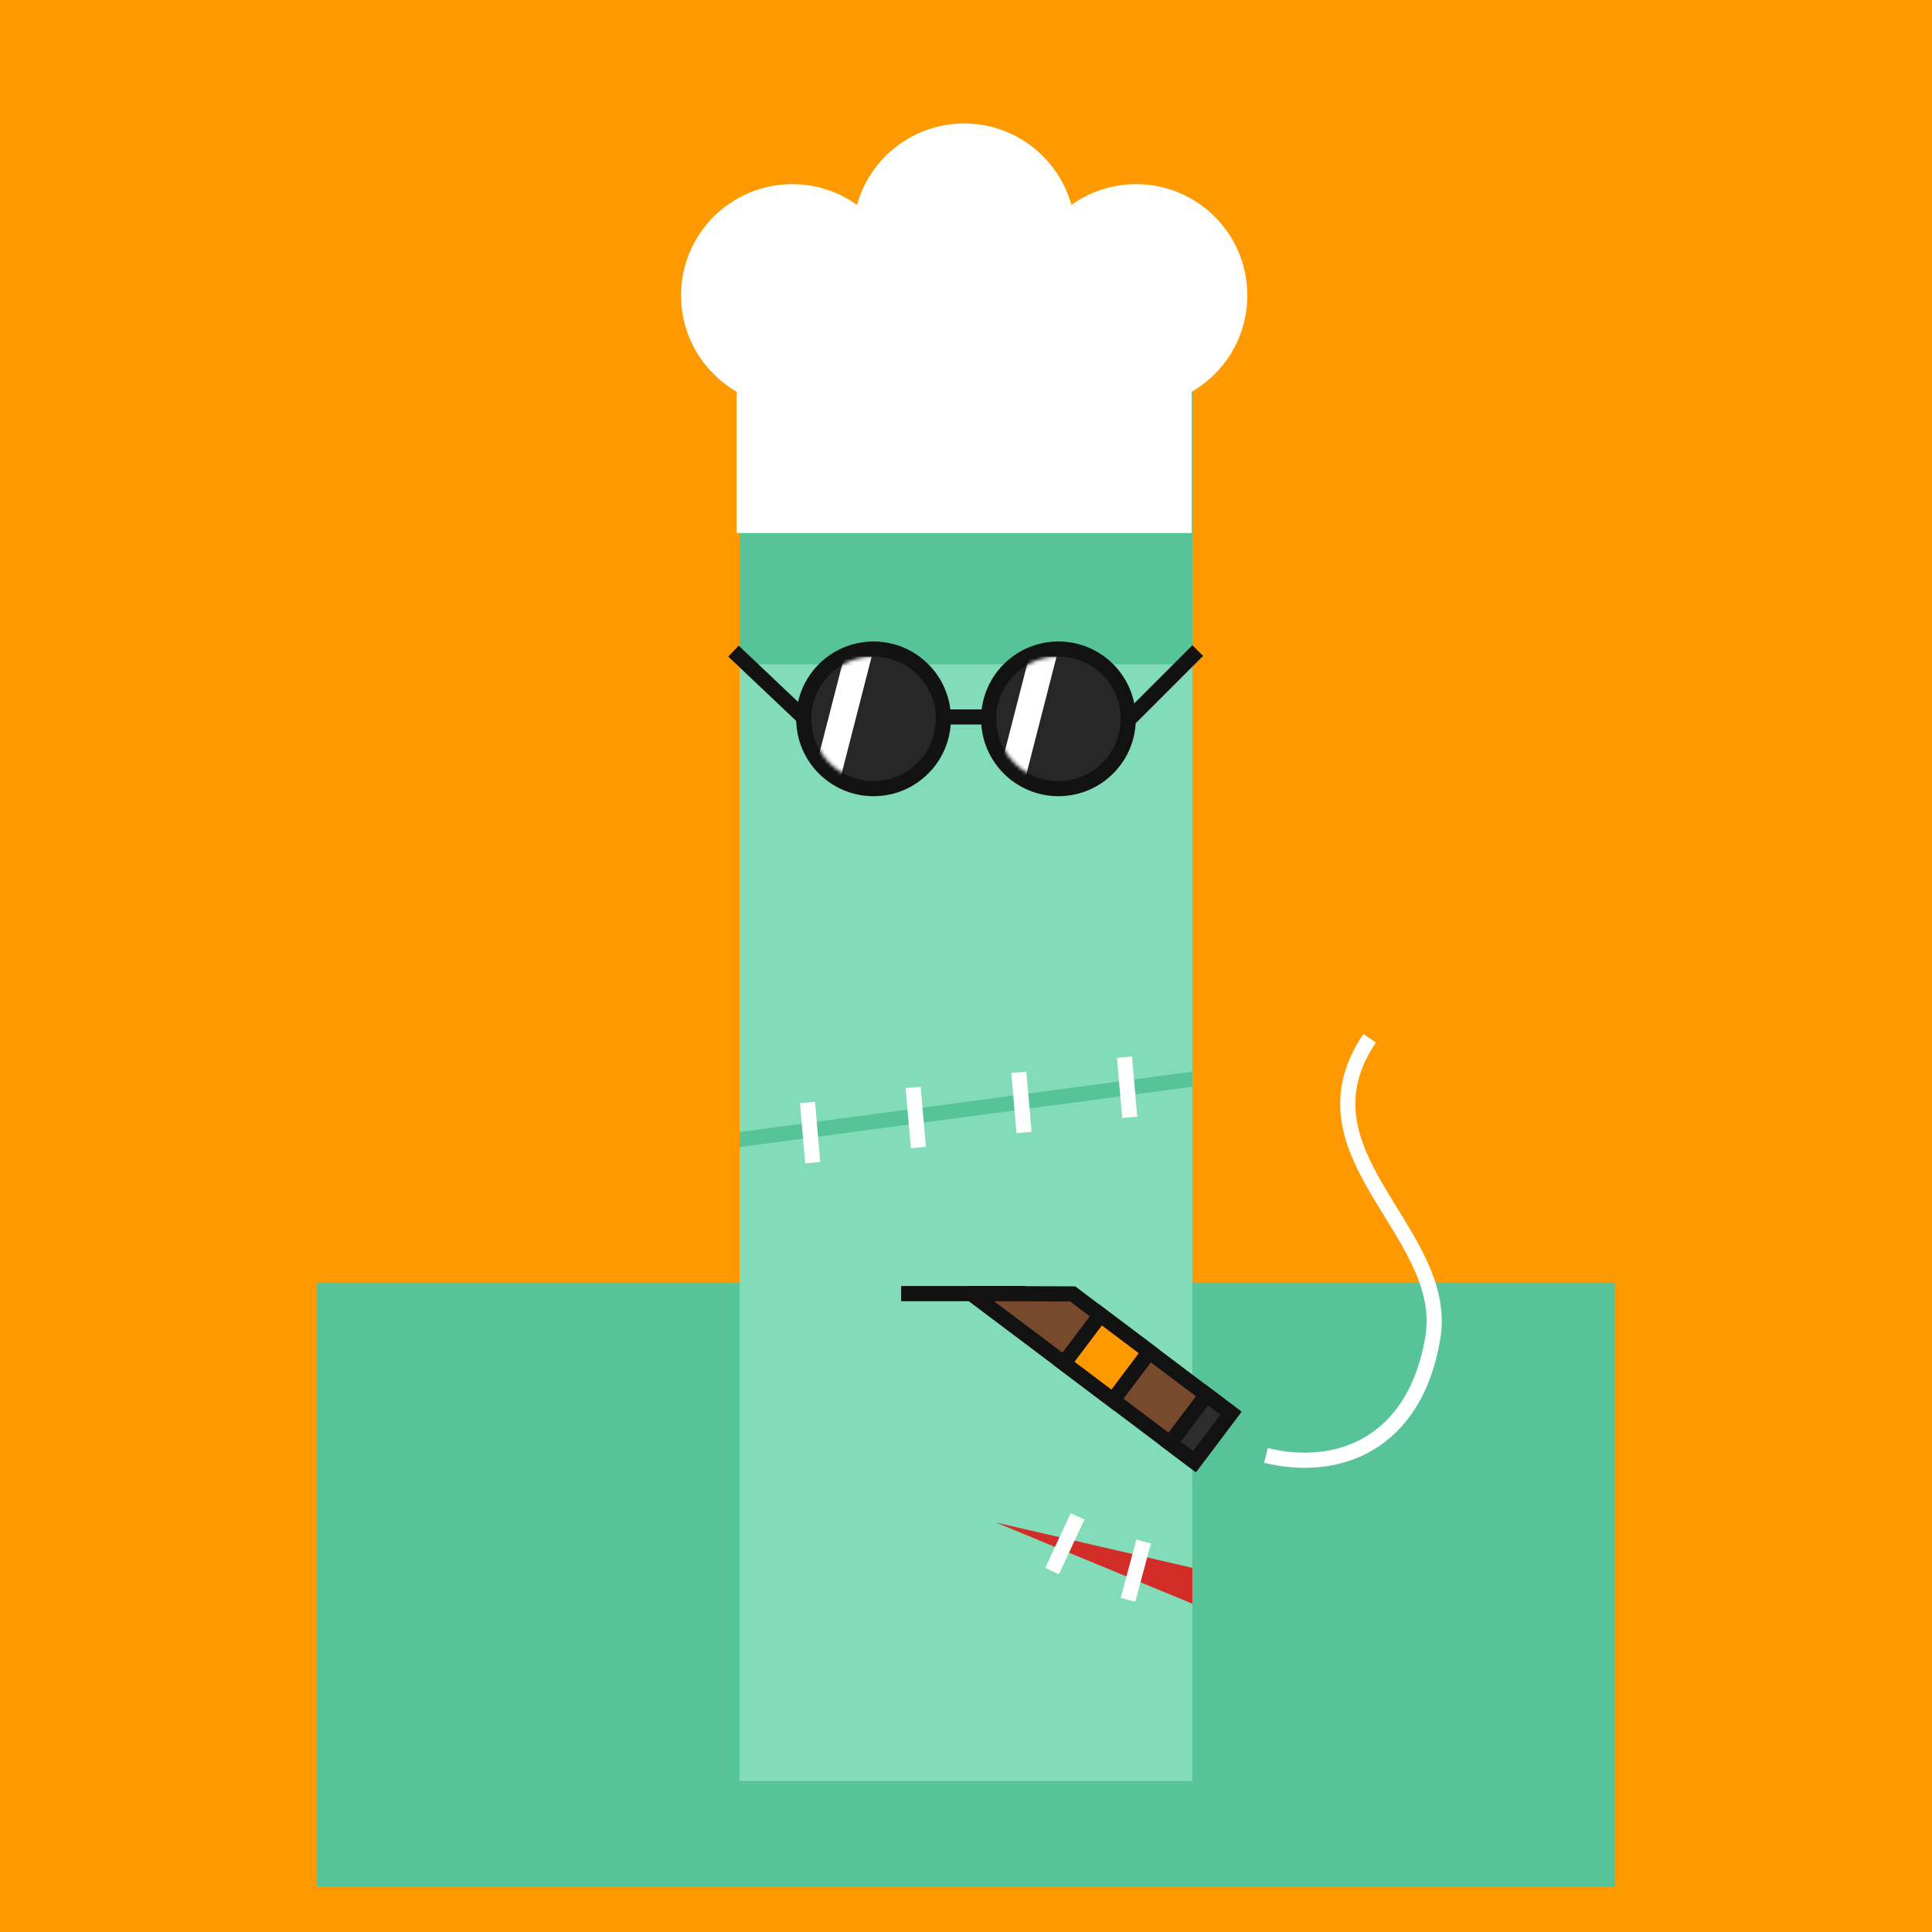 <svg xmlns="http://www.w3.org/2000/svg" viewBox="0 0 512 512"><rect x="0" y="0" width="512" height="512" fill="#808080" stroke="none"/><g id="layer1" transform="translate(0, 0)"><svg width="512" height="512" viewBox="0 0 512 512" fill="none" xmlns="http://www.w3.org/2000/svg">
<g clip-path="url(#clip0_75_1445)">
<path d="M512 0H0V512H512V0Z" fill="#FF9900"/>
<path d="M428 340H84V500H428V340Z" fill="#56C399"/>
<g>
<animateTransform attributeName="transform" type="translate" dur="0.4s" repeatCount="indefinite" keyTimes="0;0.5;1" values="0 0;0 28;0 0" />
<path d="M316 176H196V472H316V176Z" fill="#82DCB9"/>
<path d="M264 403.5L316 415.5V425L264 403.5Z" fill="#D22D27"/>
<path d="M287.387 402.69L283.762 401L277 415.501L280.625 417.191L287.387 402.69Z" fill="white"/>
<path d="M305.004 409.035L301.141 408L297 423.455L300.863 424.49L305.004 409.035Z" fill="white"/>
<path d="M196 300L316 284V288L196 304V300Z" fill="#56C399"/>
<path d="M215.985 292L212 292.349L213.394 308.288L217.379 307.939L215.985 292Z" fill="white"/>
<path d="M243.985 288L240 288.349L241.394 304.288L245.379 303.939L243.985 288Z" fill="white"/>
<path d="M271.985 284L268 284.349L269.394 300.288L273.379 299.939L271.985 284Z" fill="white"/>
<path d="M299.985 280L296 280.349L297.394 296.288L301.379 295.939L299.985 280Z" fill="white"/>
<path d="M316 176H196V96H316V176Z" fill="#56C399"/>
<path d="M262 96H250V132H262V96Z" fill="#82DCB9">
<animate attributeName="fill" values="#82DCB9; #82DCB9; #fff; #82DCB9;#fff; #82DCB9;#fff; #82DCB9;#fff; #82DCB9;#fff; #82DCB9;#fff; #82DCB9;#82DCB9" keyTimes="0; 0.74; 0.76; 0.78;0.8;0.82;0.84;0.86;0.88;0.9;0.92;0.94;0.96;0.98;1" dur="5s" repeatCount="indefinite" />
</path>
</g>
</g>
<defs>
<clipPath id="clip0_75_1445">
<rect width="512" height="512" fill="white"/>
</clipPath>
</defs>
</svg>
</g><g id="layer2" transform="translate(84, 22)"><svg width="344" height="344" viewBox="0 0 344 344" fill="none" xmlns="http://www.w3.org/2000/svg"><g>
<animateTransform attributeName="transform" type="translate" dur="0.4s" repeatCount="indefinite" keyTimes="0;0.5;1" values="0 0;0 28;0 0" />
<rect width="120.6" height="58.96" transform="matrix(1 0 0 -1 111.22 119.26)" fill="white"/>
<circle cx="171.52" cy="40.2" r="29.48" fill="white"/>
<circle cx="125.96" cy="56.28" r="29.48" fill="white"/>
<circle cx="217.08" cy="56.28" r="29.48" fill="white"/>
</g></svg>
</g><g id="layer3" transform="translate(84, 55)"><svg width="344" height="344" viewBox="0 0 344 344" fill="none" xmlns="http://www.w3.org/2000/svg">
<g>
<animateTransform attributeName="transform" type="translate" dur="0.4s" repeatCount="indefinite" keyTimes="0;0.5;1" values="0 0;0 28;0 0" />
<circle cx="147.5" cy="135.5" r="18.5" fill="#272727" stroke="#121212" stroke-width="4"/>
<line x1="110.375" y1="117.548" x2="129.375" y2="135.548" stroke="#121212" stroke-width="4"/>
<mask id="mask0_59_934" style="mask-type:alpha" maskUnits="userSpaceOnUse" x="131" y="119" width="33" height="33">
<circle cx="147.5" cy="135.5" r="16.5" fill="#191919"/>
</mask>
<g mask="url(#mask0_59_934)">
<path d="M139.727 119H147L138.273 153H131L139.727 119Z" fill="white">
<animateTransform attributeName="transform" type="translate" dur="4s" repeatCount="indefinite" keyTimes="0;0.8;1" values="-32 0;-32 0;48 0" />
</path>
</g>
<circle cx="196.5" cy="135.5" r="18.5" fill="#272727" stroke="#121212" stroke-width="4"/>
<line x1="233.414" y1="117.414" x2="215.414" y2="135.414" stroke="#121212" stroke-width="4"/>
<mask id="mask1_59_934" style="mask-type:alpha" maskUnits="userSpaceOnUse" x="180" y="119" width="33" height="33">
<circle cx="196.5" cy="135.5" r="16.5" fill="#191919"/>
</mask>
<g mask="url(#mask1_59_934)">
<path d="M188.727 119H196L187.273 153H180L188.727 119Z" fill="white">
<animateTransform attributeName="transform" type="translate" dur="4s" repeatCount="indefinite" keyTimes="0;0.8;1" values="-32 0;-32 0;48 0" />
</path>
</g>
<line x1="165" y1="135" x2="179" y2="135" stroke="#121212" stroke-width="4"/>
</g>
</svg>
</g><g id="layer4" transform="translate(84, 140)"><svg width="344" height="344" viewBox="0 0 344 344" fill="none" xmlns="http://www.w3.org/2000/svg"><g>
<animateTransform attributeName="transform" type="translate" dur="0.4s" repeatCount="indefinite" keyTimes="0;0.5;1" values="0 0;0 28;0 0" />
<path d="M154.817 202.82H187.84" stroke="#121212" stroke-width="4.02"/>
<path d="M241.917 234.286L232.239 247.128L190.596 215.747L173.381 202.806L200.273 202.905L241.917 234.286Z" fill="#77492D"/>
<path d="M241.917 234.286L243.522 235.496L244.732 233.891L243.126 232.681L241.917 234.286ZM232.239 247.128L231.03 248.733L232.635 249.943L233.845 248.338L232.239 247.128ZM190.596 215.747L191.805 214.142L191.803 214.141L190.596 215.747ZM200.273 202.905L201.482 201.3L200.949 200.898L200.28 200.895L200.273 202.905ZM173.381 202.806L173.388 200.796C172.522 200.792 171.751 201.344 171.476 202.165C171.2 202.986 171.481 203.892 172.173 204.412L173.381 202.806ZM240.311 233.076L230.634 245.919L233.845 248.338L243.522 235.496L240.311 233.076ZM233.449 245.523L191.805 214.142L189.386 217.353L231.03 248.733L233.449 245.523ZM199.063 204.51L240.707 235.891L243.126 232.681L201.482 201.3L199.063 204.51ZM191.803 214.141L174.589 201.199L172.173 204.412L189.388 217.354L191.803 214.141ZM173.373 204.816L200.265 204.915L200.28 200.895L173.388 200.796L173.373 204.816Z" fill="#121212"/>
<rect x="242.233" y="234.524" width="16.08" height="8.126" transform="rotate(127 242.233 234.524)" fill="#2d2d2d" stroke="#121212" stroke-width="4.02">
<animate attributeName="fill" dur="4s" repeatCount="indefinite" keyTimes="0;0.8;1" values="#2d2d2d;red;#2d2d2d" />
</rect>
<rect x="220.6" y="218.223" width="16.08" height="16.253" transform="rotate(127 220.6 218.223)" fill="#FF9900" stroke="#121212" stroke-width="4.02"/>
<path d="M251.49 245.7C270.585 250.39 291.02 242.685 295.71 214.545C300.4 186.405 258.19 165.97 278.96 135.15" stroke="white" stroke-width="4.02">
<animate attributeName="stroke" dur="4s" repeatCount="indefinite" keyTimes="0;0.8;1" values="white;transparent;white" />
</path>
</g></svg>
</g></svg>